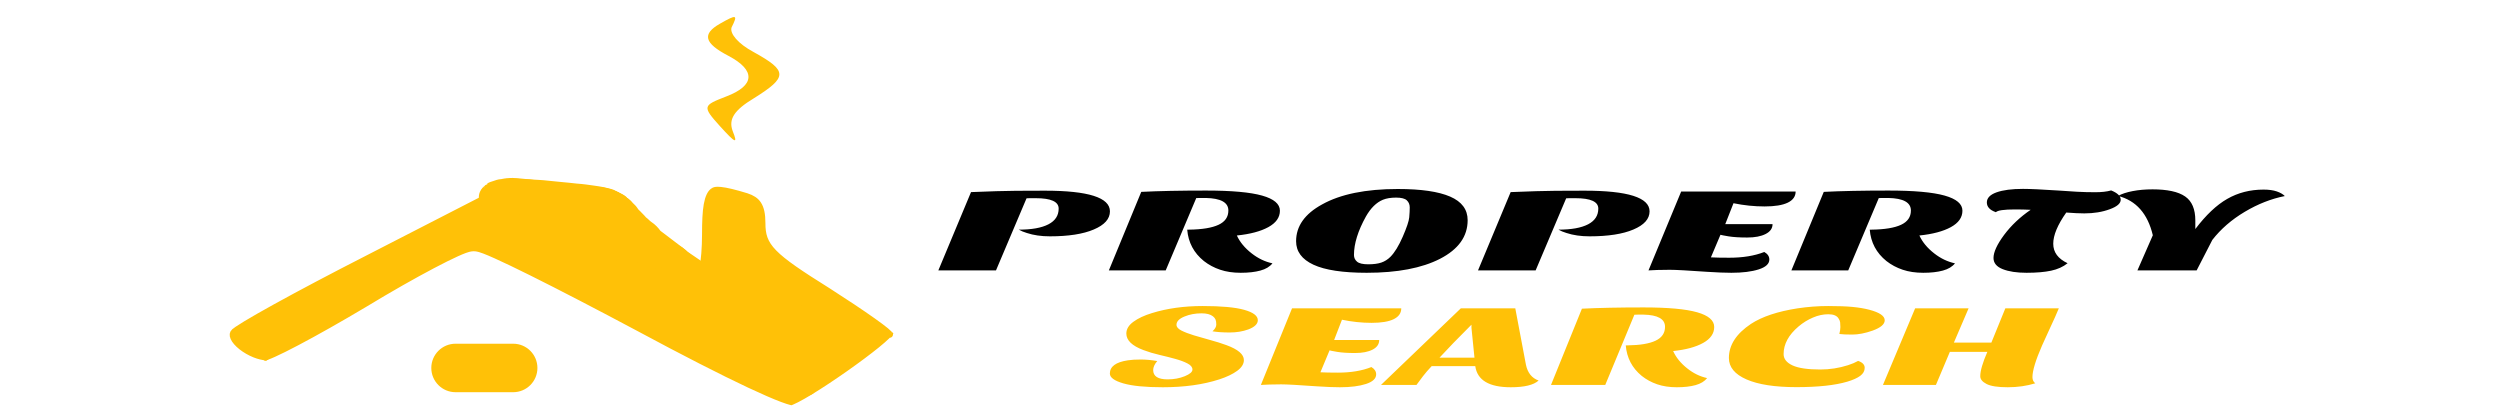 <svg width="368" height="60" viewBox="0 0 368 60" fill="none" xmlns="http://www.w3.org/2000/svg">
<g clip-path="url(#clip0_17_176)">
<rect width="368" height="60" fill="white"/>
<g clip-path="url(#clip1_17_176)" filter="url(#filter0_d_17_176)">
<mask id="mask0_17_176" style="mask-type:luminance" maskUnits="userSpaceOnUse" x="26" y="-4" width="315" height="64">
<path d="M341 -4H26V60H341V-4Z" fill="white"/>
</mask>
<g mask="url(#mask0_17_176)">
<path d="M341 -4H26V60H341V-4Z" fill="white"/>
<mask id="mask1_17_176" style="mask-type:luminance" maskUnits="userSpaceOnUse" x="26" y="-7" width="313" height="67">
<path d="M26.5 -6.432H337.897V59.477H26.5V-6.432Z" fill="white" stroke="white"/>
</mask>
<g mask="url(#mask1_17_176)">
<path d="M105.974 -0.509C103.319 1.008 103.631 2.346 107.223 4.219C111.285 6.361 111.128 8.591 106.911 10.197C103.475 11.535 103.319 11.624 105.974 14.568C108.317 17.155 108.629 17.244 107.848 15.282C107.223 13.587 108.004 12.249 110.972 10.464C115.971 7.342 115.971 6.45 110.972 3.684C108.629 2.435 107.38 0.919 107.692 0.026C108.629 -1.847 108.473 -1.936 105.974 -0.509Z" fill="#FFC107"/>
<path d="M77.827 25.707L72.117 24.832L54.06 34.106L54.057 34.107C48.912 36.734 44.122 39.27 40.544 41.247C38.754 42.236 37.276 43.08 36.211 43.724C35.678 44.046 35.258 44.312 34.959 44.517C34.667 44.717 34.56 44.812 34.539 44.83C34.536 44.833 34.535 44.834 34.535 44.833L34.499 44.88L34.452 44.923C34.318 45.045 34.227 45.293 34.412 45.709C34.591 46.111 34.991 46.576 35.557 47.023C36.12 47.468 36.806 47.864 37.502 48.142C38.13 48.392 38.682 48.513 39.109 48.539C39.147 48.527 39.194 48.512 39.252 48.491C39.498 48.404 39.841 48.264 40.281 48.066C41.156 47.672 42.319 47.093 43.695 46.367C46.442 44.92 49.974 42.925 53.631 40.748C57.318 38.508 60.892 36.489 63.669 35.026C65.056 34.295 66.259 33.696 67.185 33.276C67.645 33.067 68.059 32.892 68.406 32.766C68.579 32.703 68.76 32.643 68.938 32.596C69.076 32.56 69.376 32.486 69.736 32.486C70.15 32.486 70.506 32.587 70.644 32.627C70.849 32.686 71.072 32.764 71.299 32.849C71.756 33.022 72.334 33.267 73.004 33.568C74.35 34.172 76.151 35.037 78.275 36.094C82.527 38.209 88.123 41.115 94.065 44.285L94.068 44.287C100.698 47.851 106.258 50.693 110.307 52.596C112.336 53.549 113.958 54.255 115.132 54.695C115.725 54.918 116.159 55.056 116.449 55.128C116.454 55.129 116.459 55.13 116.464 55.131C116.492 55.12 116.523 55.108 116.558 55.093C116.743 55.016 116.975 54.907 117.253 54.764C117.809 54.479 118.492 54.089 119.263 53.62C120.803 52.683 122.637 51.464 124.402 50.224C126.166 48.984 127.845 47.732 129.078 46.73C129.696 46.227 130.188 45.798 130.521 45.47C130.672 45.32 130.779 45.202 130.849 45.114C130.753 45.018 130.605 44.887 130.4 44.719C129.949 44.349 129.282 43.851 128.44 43.254C126.761 42.063 124.435 40.513 121.868 38.869C117.752 36.296 115.303 34.651 113.911 33.227C112.459 31.742 112.17 30.514 112.17 28.842C112.17 27.526 111.973 26.672 111.586 26.082C111.227 25.536 110.696 25.199 109.863 24.925C108.109 24.392 106.906 24.098 106.065 24.014C105.667 23.974 105.44 23.992 105.314 24.016C105.209 24.036 105.089 24.076 104.948 24.188C104.605 24.459 104.286 25.031 104.089 26.133C103.898 27.202 103.839 28.642 103.839 30.537C103.839 32.518 103.682 34.328 103.442 35.651C103.323 36.309 103.18 36.866 103.017 37.271C102.937 37.468 102.839 37.664 102.708 37.827C102.645 37.905 102.543 38.017 102.379 38.12C102.224 38.217 101.86 38.401 101.288 38.401C100.023 38.401 98.82 37.987 97.844 37.511C96.823 37.012 95.831 36.337 94.965 35.596C93.261 34.135 91.864 32.255 91.864 30.715C91.864 29.953 91.763 29.445 91.496 29.054C91.25 28.694 90.827 28.382 89.977 28.062C89.089 27.727 87.766 27.395 85.761 27.013C83.767 26.633 81.186 26.221 77.827 25.707ZM130.951 45.227C130.951 45.226 130.95 45.225 130.95 45.224C130.954 45.232 130.956 45.233 130.951 45.227Z" fill="#FFC107"/>
<path d="M39.003 48.569C39.003 48.569 39.008 48.568 39.018 48.565M77.827 25.707L72.117 24.832L54.06 34.106L54.057 34.107C48.912 36.734 44.122 39.27 40.544 41.247C38.754 42.236 37.276 43.08 36.211 43.724C35.678 44.046 35.258 44.312 34.959 44.517C34.667 44.717 34.56 44.812 34.539 44.83C34.536 44.833 34.535 44.834 34.535 44.833L34.499 44.88L34.452 44.923C34.318 45.045 34.227 45.293 34.412 45.709C34.591 46.111 34.991 46.576 35.557 47.023C36.12 47.468 36.806 47.864 37.502 48.142C38.13 48.392 38.682 48.513 39.109 48.539C39.147 48.527 39.194 48.512 39.252 48.491C39.498 48.404 39.841 48.264 40.281 48.066C41.156 47.672 42.319 47.093 43.695 46.367C46.442 44.92 49.974 42.925 53.631 40.748C57.318 38.508 60.892 36.489 63.669 35.026C65.056 34.295 66.259 33.696 67.185 33.276C67.645 33.067 68.059 32.892 68.406 32.766C68.579 32.703 68.76 32.643 68.938 32.596C69.076 32.56 69.376 32.486 69.736 32.486C70.15 32.486 70.506 32.587 70.644 32.627C70.849 32.686 71.072 32.764 71.299 32.849C71.756 33.022 72.334 33.267 73.004 33.568C74.35 34.172 76.151 35.037 78.275 36.094C82.527 38.209 88.123 41.115 94.065 44.285L94.068 44.287C100.698 47.851 106.258 50.693 110.307 52.596C112.336 53.549 113.958 54.255 115.132 54.695C115.725 54.918 116.159 55.056 116.449 55.128C116.454 55.129 116.459 55.13 116.464 55.131C116.492 55.12 116.523 55.108 116.558 55.093C116.743 55.016 116.975 54.907 117.253 54.764C117.809 54.479 118.492 54.089 119.263 53.62C120.803 52.683 122.637 51.464 124.402 50.224C126.166 48.984 127.845 47.732 129.078 46.73C129.696 46.227 130.188 45.798 130.521 45.47C130.672 45.32 130.779 45.202 130.849 45.114C130.753 45.018 130.605 44.887 130.4 44.719C129.949 44.349 129.282 43.851 128.44 43.254C126.761 42.063 124.435 40.513 121.868 38.869C117.752 36.296 115.303 34.651 113.911 33.227C112.459 31.742 112.17 30.514 112.17 28.842C112.17 27.526 111.973 26.672 111.586 26.082C111.227 25.536 110.696 25.199 109.863 24.925C108.109 24.392 106.906 24.098 106.065 24.014C105.667 23.974 105.44 23.992 105.314 24.016C105.209 24.036 105.089 24.076 104.948 24.188C104.605 24.459 104.286 25.031 104.089 26.133C103.898 27.202 103.839 28.642 103.839 30.537C103.839 32.518 103.682 34.328 103.442 35.651C103.323 36.309 103.18 36.866 103.017 37.271C102.937 37.468 102.839 37.664 102.708 37.827C102.645 37.905 102.543 38.017 102.379 38.12C102.224 38.217 101.86 38.401 101.288 38.401C100.023 38.401 98.82 37.987 97.844 37.511C96.823 37.012 95.831 36.337 94.965 35.596C93.261 34.135 91.864 32.255 91.864 30.715C91.864 29.953 91.763 29.445 91.496 29.054C91.25 28.694 90.827 28.382 89.977 28.062C89.089 27.727 87.766 27.395 85.761 27.013C83.767 26.633 81.186 26.221 77.827 25.707ZM130.951 45.227C130.951 45.226 130.95 45.225 130.95 45.224C130.954 45.232 130.956 45.233 130.951 45.227Z" stroke="#FFC107"/>
<path d="M63.488 50.164V50.164C63.488 52.135 65.086 53.732 67.057 53.732H71.298H75.54C77.51 53.732 79.108 52.135 79.108 50.164V50.164V50.164C79.108 48.193 77.51 46.595 75.54 46.595H71.298H67.057C65.086 46.595 63.488 48.193 63.488 50.164V50.164Z" fill="#FFC107"/>
<path d="M104.836 25.726C104.356 25.756 104.547 26.419 104.547 26.616C104.547 26.961 104.451 27.274 104.451 27.614C104.451 27.946 104.162 28.276 104.162 28.611C104.162 28.935 104.162 29.259 104.162 29.582C104.162 29.855 104.354 30.135 104.354 30.418C104.354 30.724 104.451 31.026 104.451 31.308C104.451 31.968 104.354 32.57 104.354 33.222" stroke="#FFC107" stroke-linecap="square"/>
<path d="M115.923 54.742C115.681 54.715 115.45 54.497 115.313 54.399C115.14 54.274 114.975 54.109 114.742 54.017C114.469 53.909 114.264 53.731 114.036 53.596C113.941 53.54 113.822 53.497 113.741 53.439C113.686 53.4 113.579 53.341 113.504 53.312C113.388 53.267 113.314 53.21 113.217 53.156C113.123 53.103 112.986 53.056 112.918 52.99C112.883 52.955 112.748 52.903 112.691 52.872C112.583 52.811 112.422 52.773 112.297 52.725C112.177 52.678 112.104 52.621 111.975 52.583C111.867 52.551 111.69 52.477 111.623 52.421C111.564 52.371 111.373 52.314 111.278 52.284C111.124 52.236 111.01 52.154 110.865 52.098C110.282 51.872 109.737 51.577 109.223 51.3C109.111 51.239 108.968 51.147 108.831 51.104C108.722 51.07 108.651 50.992 108.534 50.962C108.406 50.931 108.281 50.826 108.167 50.775C108.007 50.705 107.874 50.617 107.705 50.551C107.564 50.496 107.425 50.435 107.301 50.37C107.16 50.297 106.984 50.251 106.838 50.179C106.575 50.05 106.275 49.942 105.993 49.827C105.761 49.731 105.544 49.607 105.318 49.504C105.179 49.44 105.024 49.373 104.902 49.299C104.815 49.245 104.626 49.146 104.507 49.117C104.405 49.093 104.268 48.992 104.184 48.945C104.084 48.889 103.977 48.841 103.887 48.78C103.686 48.642 103.43 48.523 103.206 48.397C102.81 48.175 102.428 47.946 102.018 47.74C101.573 47.517 101.046 47.343 100.621 47.105C100.44 47.003 100.231 46.925 100.044 46.821C99.831 46.701 99.618 46.595 99.398 46.478C99.165 46.354 98.926 46.235 98.698 46.107C98.598 46.051 98.476 45.99 98.366 45.94C98.271 45.896 98.165 45.823 98.071 45.788C97.883 45.72 97.668 45.588 97.531 45.489C97.454 45.434 97.343 45.385 97.25 45.333C97.167 45.286 96.979 45.228 96.926 45.177C96.802 45.06 96.546 44.977 96.376 44.882C96.218 44.794 96.054 44.71 95.897 44.622C95.816 44.577 95.714 44.542 95.633 44.496C95.585 44.469 95.443 44.419 95.415 44.392C95.359 44.336 95.121 44.212 95.031 44.187" stroke="#FFC107" stroke-linecap="square"/>
<path d="M116.167 54.196C117.023 54.196 117.369 53.527 118.026 53.24C118.289 53.126 118.549 52.98 118.716 52.821C118.823 52.719 119.085 52.645 119.173 52.533C119.341 52.321 119.685 51.945 120.004 51.801C120.204 51.712 120.28 51.558 120.478 51.471C120.661 51.392 120.86 51.297 120.975 51.181C121.207 50.947 121.696 50.816 121.924 50.56C122.308 50.13 122.986 49.693 123.621 49.373C124.148 49.107 124.89 48.782 125.185 48.409C125.367 48.181 125.709 47.97 125.823 47.747C125.871 47.652 126.19 47.608 126.214 47.5C126.23 47.43 126.465 47.318 126.53 47.254C126.969 46.824 127.524 46.427 128.095 46.072C128.369 45.901 128.7 45.702 128.886 45.505C129.056 45.324 129.375 45.198 129.536 45.017" stroke="#FFC107" stroke-linecap="square"/>
<path d="M117.433 54.329C117.753 54.169 118.152 54.06 118.479 53.895C118.77 53.748 119.227 53.693 119.41 53.486" stroke="#FFC107" stroke-linecap="square"/>
<path d="M118.777 53.487C118.806 53.328 119.293 52.912 119.524 52.831C119.695 52.772 119.953 52.604 120.061 52.511C120.139 52.443 120.24 52.407 120.36 52.368C120.468 52.332 120.455 52.235 120.562 52.201C120.893 52.094 121.194 51.855 121.37 51.669C121.521 51.508 121.675 51.281 121.898 51.156C122.42 50.863 122.821 50.491 123.348 50.195C123.878 49.898 124.225 49.511 124.693 49.22C124.998 49.03 125.141 48.76 125.44 48.574C125.634 48.453 125.984 48.251 126.06 48.101C126.089 48.044 126.309 47.937 126.372 47.875C126.472 47.777 126.599 47.697 126.706 47.589C126.772 47.523 126.976 47.326 127.084 47.288C127.215 47.242 127.245 47.109 127.361 47.057C127.426 47.028 127.612 46.865 127.633 46.813C127.671 46.717 127.877 46.627 127.989 46.547C128.231 46.373 128.451 46.138 128.727 45.983C128.978 45.843 129.287 45.602 129.457 45.436C129.603 45.292 129.673 45.001 129.932 44.929" stroke="#FFC107" stroke-linecap="square"/>
<path d="M129.075 44.468C129.075 44.342 129.012 44.164 128.867 44.06C128.715 43.95 128.636 43.79 128.479 43.692C128.201 43.519 128.12 43.289 127.851 43.13C127.769 43.081 127.79 43.001 127.702 42.952C127.63 42.911 127.555 42.869 127.502 42.818C127.381 42.699 127.256 42.579 127.094 42.476C126.888 42.347 126.657 42.093 126.395 42.019" stroke="#FFC107" stroke-linecap="square"/>
<path d="M126.278 42.77C126.064 42.746 126.001 42.594 125.838 42.542C125.711 42.501 125.528 42.383 125.417 42.32C125.197 42.197 124.941 42.066 124.679 41.972C124.539 41.922 124.321 41.857 124.239 41.776C124.163 41.702 124.036 41.638 123.96 41.562C123.883 41.484 123.869 41.361 123.773 41.301C123.571 41.173 123.551 40.922 123.397 40.762C123.246 40.604 123.071 40.385 122.841 40.256C122.596 40.118 122.335 39.98 122.138 39.815C121.934 39.643 121.65 39.425 121.384 39.276C121.232 39.191 121.131 39.092 121.002 38.998C120.863 38.898 120.633 38.816 120.568 38.688C120.453 38.462 120.041 38.267 119.869 38.051C119.735 37.883 119.454 37.687 119.228 37.545C119.032 37.422 118.787 37.241 118.646 37.102C118.461 36.922 118.142 36.749 117.888 36.598C117.746 36.514 117.642 36.409 117.51 36.319C117.392 36.238 117.217 36.142 117.131 36.057C116.927 35.858 116.532 35.693 116.386 35.48C116.274 35.317 115.978 35.181 115.778 35.054C115.634 34.963 115.526 34.843 115.383 34.755C115.158 34.616 114.887 34.441 114.742 34.279" stroke="#FFC107" stroke-linecap="square"/>
<path d="M105.161 33.877C104.8 33.877 104.29 34.172 104.29 34.366C104.29 34.601 104.491 34.813 104.491 35.042C104.491 35.58 103.888 36.063 103.888 36.602C103.888 36.852 103.58 37.075 103.552 37.335C103.542 37.433 103.379 37.578 103.347 37.692C103.311 37.822 103.15 37.98 103.15 38.105C103.15 38.334 102.84 38.669 102.666 38.876C102.542 39.022 102.385 39.153 102.264 39.289C102.178 39.385 101.943 39.393 101.943 39.514" stroke="#FFC107" stroke-linecap="square"/>
<path d="M113.274 34.366C113.274 33.782 112.805 33.264 112.805 32.675C112.805 32.544 112.671 32.446 112.671 32.318C112.671 32.245 112.599 31.966 112.503 31.924C112.336 31.849 112.366 31.671 112.235 31.583C112.125 31.509 112 31.285 112 31.191C112 31.06 111.808 30.926 111.799 30.788C111.79 30.657 111.677 30.502 111.665 30.383C111.636 30.106 111.531 29.88 111.531 29.585C111.531 29.284 111.464 28.983 111.464 28.673C111.464 28.387 111.665 28.132 111.665 27.846C111.665 27.711 111.732 27.591 111.732 27.452C111.732 27.359 111.751 27.155 111.65 27.084C111.523 26.996 111.525 26.89 111.43 26.794C111.361 26.724 111.196 26.533 111.196 26.456C111.196 26.015 110.148 25.686 109.587 25.489C109.22 25.361 108.987 25.114 108.551 25.045C108.381 25.017 108.212 24.896 108.011 24.896C107.828 24.896 107.639 24.784 107.408 24.784C106.977 24.784 106.499 24.709 106.033 24.709C105.623 24.709 105.095 24.918 105.095 25.16" stroke="#FFC107" stroke-linecap="square"/>
<path d="M95.034 43.833C94.322 43.645 93.55 43.473 92.929 43.203C92.787 43.141 92.58 43.062 92.426 43.006C92.275 42.951 92.132 42.891 91.986 42.83C91.817 42.758 91.677 42.648 91.497 42.589C91.268 42.513 91.108 42.378 90.878 42.302C90.697 42.242 90.482 42.121 90.328 42.035C90.193 41.959 89.995 41.85 89.906 41.763C89.84 41.698 89.511 41.454 89.375 41.454" stroke="#FFC107" stroke-linecap="square"/>
<path d="M90.568 41.776C90.335 41.645 90.097 41.515 89.881 41.394C89.645 41.262 89.189 41.184 89.021 41.019C88.95 40.95 88.751 40.86 88.633 40.81C88.505 40.756 88.418 40.657 88.311 40.587C88.105 40.452 87.857 40.238 87.584 40.153C87.3 40.065 87.1 39.894 86.81 39.813C86.469 39.718 86.216 39.497 85.882 39.403C85.736 39.362 85.561 39.257 85.457 39.185C85.286 39.068 85.027 38.995 84.831 38.896C84.552 38.756 84.246 38.625 83.971 38.486C83.329 38.162 82.585 37.929 81.922 37.626C81.744 37.544 81.56 37.477 81.397 37.39C81.323 37.351 81.154 37.301 81.063 37.272C80.982 37.245 80.943 37.204 80.864 37.179C80.692 37.126 80.57 37.027 80.4 36.974C80.2 36.912 79.965 36.825 79.803 36.733C79.651 36.648 79.45 36.58 79.319 36.486C79.228 36.42 79.05 36.371 78.975 36.3C78.792 36.125 78.367 36.048 78.199 35.879C78.125 35.804 77.938 35.766 77.88 35.693C77.833 35.634 77.655 35.555 77.56 35.512C77.27 35.382 76.936 35.199 76.598 35.086" stroke="#FFC107" stroke-linecap="square"/>
<g filter="url(#filter1_d_17_176)">
<g filter="url(#filter2_d_17_176)">
<path d="M176.478 43.77C176.851 43.428 177.038 43.098 177.038 42.78C177.038 42.461 177.001 42.214 176.927 42.038C176.849 41.86 176.725 41.703 176.554 41.568C176.181 41.271 175.622 41.122 174.876 41.122C173.955 41.122 173.121 41.276 172.375 41.584C171.579 41.902 171.181 42.313 171.181 42.814C171.181 43.133 171.423 43.415 171.909 43.66C172.395 43.904 173.011 44.14 173.757 44.368C174.503 44.595 175.297 44.823 176.14 45.051C176.987 45.279 177.784 45.53 178.53 45.803C180.243 46.43 181.1 47.164 181.1 48.005C181.1 48.575 180.772 49.102 180.115 49.586C179.454 50.069 178.578 50.488 177.487 50.843C175.097 51.616 172.323 52.004 169.164 52.004C166.604 52.004 164.665 51.813 163.348 51.432C162.031 51.05 161.372 50.568 161.372 49.988C161.372 48.951 162.254 48.302 164.018 48.04C164.515 47.96 165.143 47.92 165.901 47.92C166.662 47.92 167.478 47.995 168.348 48.144C167.948 48.61 167.748 49.054 167.748 49.476C167.748 50.387 168.457 50.843 169.875 50.843C170.796 50.843 171.635 50.689 172.393 50.381C173.15 50.073 173.529 49.746 173.529 49.398C173.529 49.052 173.286 48.753 172.801 48.502C172.319 48.251 171.717 48.026 170.994 47.827C170.271 47.627 169.494 47.431 168.663 47.237C167.831 47.045 167.054 46.812 166.332 46.538C164.642 45.911 163.797 45.097 163.797 44.095C163.797 43.446 164.144 42.868 164.84 42.361C165.535 41.853 166.443 41.429 167.561 41.088C169.799 40.394 172.292 40.047 175.039 40.047C177.79 40.047 179.829 40.234 181.158 40.61C182.487 40.985 183.151 41.492 183.151 42.131C183.151 42.688 182.679 43.144 181.735 43.498C180.915 43.793 180.008 43.941 179.013 43.941C178.019 43.941 177.174 43.884 176.478 43.77ZM199.866 49.03C200.336 49.304 200.571 49.664 200.571 50.108C200.571 50.722 200.074 51.192 199.079 51.518C198.085 51.842 196.804 52.004 195.238 52.004C194.345 52.004 193.214 51.958 191.847 51.867C189.158 51.673 187.404 51.576 186.584 51.576C185.764 51.576 185.193 51.585 184.871 51.603C184.548 51.619 184.125 51.639 183.6 51.662L188.187 40.388H204.266C204.266 41.082 203.899 41.611 203.165 41.976C202.43 42.341 201.342 42.523 199.901 42.523C198.46 42.523 197.005 42.37 195.536 42.062L194.382 45.051H201.02C201.02 45.654 200.698 46.124 200.053 46.46C199.404 46.796 198.539 46.965 197.459 46.965C196.375 46.965 195.499 46.908 194.831 46.794C194.158 46.68 193.786 46.606 193.712 46.572L192.365 49.799C192.964 49.834 193.822 49.852 194.941 49.852C196.857 49.852 198.498 49.578 199.866 49.03ZM220.381 52.004C217.195 52.004 215.454 50.967 215.159 48.894H208.742C208.245 49.419 207.821 49.909 207.472 50.365L206.504 51.662H201.282L213.032 40.388H221.051L222.618 48.689C222.867 49.884 223.489 50.659 224.483 51.013C223.761 51.673 222.393 52.004 220.381 52.004ZM211.948 45.478L209.896 47.648H215.042L214.599 43.258V42.796L211.948 45.478ZM234.292 51.662H226.308L230.859 40.439C233.323 40.315 236.349 40.252 239.939 40.252C243.533 40.252 246.164 40.492 247.83 40.97C249.497 41.447 250.331 42.167 250.331 43.129C250.331 44.092 249.789 44.875 248.705 45.478C247.625 46.081 246.152 46.48 244.287 46.674C244.711 47.618 245.406 48.472 246.373 49.236C247.271 49.953 248.242 50.425 249.288 50.653C248.914 51.132 248.347 51.477 247.586 51.689C246.828 51.898 245.909 52.004 244.829 52.004C243.745 52.004 242.781 51.858 241.938 51.568C241.091 51.278 240.332 50.866 239.66 50.33C238.245 49.168 237.463 47.671 237.311 45.838H237.573C239.415 45.815 240.794 45.584 241.711 45.144C242.632 44.707 243.092 44.027 243.092 43.105C243.092 41.954 242.036 41.356 239.922 41.312H239.1C238.879 41.312 238.706 41.317 238.581 41.328L234.292 51.662ZM271.516 48.126C272.16 48.343 272.483 48.682 272.483 49.142C272.483 49.603 272.265 49.996 271.83 50.322C271.395 50.646 270.756 50.933 269.913 51.184C268.098 51.72 265.606 51.987 262.436 51.987C259.265 51.987 256.815 51.608 255.086 50.85C253.357 50.093 252.493 49.042 252.493 47.699C252.493 45.796 253.575 44.123 255.739 42.678C257.379 41.607 259.665 40.844 262.599 40.388C264.118 40.161 265.623 40.047 267.115 40.047C268.607 40.047 269.814 40.092 270.735 40.183C271.651 40.273 272.46 40.41 273.159 40.594C274.674 40.992 275.432 41.51 275.432 42.147C275.432 42.729 274.836 43.236 273.643 43.668C272.547 44.054 271.552 44.248 270.659 44.248C269.761 44.248 269.126 44.219 268.753 44.162C268.854 43.753 268.904 43.415 268.904 43.148C268.904 42.879 268.893 42.648 268.87 42.454C268.842 42.262 268.767 42.074 268.642 41.891C268.394 41.469 267.89 41.258 267.133 41.258C266.375 41.258 265.618 41.421 264.86 41.747C264.098 42.071 263.395 42.506 262.75 43.052C261.281 44.294 260.547 45.65 260.547 47.119C260.547 47.824 260.982 48.379 261.853 48.785C262.723 49.189 264.091 49.391 265.955 49.391C267.35 49.391 268.706 49.18 270.023 48.758C270.595 48.577 271.092 48.366 271.516 48.126ZM289.494 50.381C289.494 49.584 289.843 48.388 290.538 46.794H285.019L282.968 51.662H275.17L279.908 40.388H287.776L285.613 45.427H291.131L293.185 40.388H301.058C300.709 41.232 300.311 42.126 299.863 43.071L298.592 45.854C297.647 48.018 297.176 49.572 297.176 50.517C297.176 50.905 297.314 51.206 297.59 51.422C296.346 51.81 294.997 52.004 293.539 52.004C292.087 52.004 291.048 51.844 290.428 51.526C289.806 51.207 289.494 50.826 289.494 50.381Z" fill="#FFC107"/>
</g>
</g>
</g>
<path d="M112.387 37.483C112.308 37.443 112.195 37.395 112.082 37.392C112.058 37.391 112.024 37.382 112.001 37.376C111.976 37.37 111.939 37.368 111.914 37.364C111.889 37.36 111.845 37.356 111.826 37.348C111.804 37.338 111.741 37.337 111.726 37.327C111.703 37.31 111.636 37.309 111.604 37.298C111.553 37.282 111.494 37.28 111.441 37.266C111.363 37.245 111.274 37.233 111.192 37.216C111.135 37.204 111.078 37.189 111.019 37.182C110.983 37.178 110.924 37.164 110.89 37.154C110.792 37.121 110.664 37.117 110.565 37.085C110.519 37.071 110.437 37.054 110.384 37.051C110.33 37.048 110.28 37.028 110.226 37.023C110.174 37.019 110.12 37.005 110.069 36.997C109.986 36.984 109.892 36.971 109.814 36.95C109.775 36.94 109.716 36.936 109.682 36.92C109.651 36.906 109.585 36.907 109.56 36.889C109.552 36.883 109.527 36.882 109.515 36.88C109.498 36.879 109.476 36.866 109.456 36.862C109.422 36.856 109.383 36.844 109.347 36.841C109.27 36.835 109.197 36.809 109.123 36.807C109.059 36.805 108.99 36.773 108.924 36.773C108.9 36.773 108.845 36.765 108.823 36.759C108.793 36.749 108.757 36.751 108.726 36.743C108.672 36.73 108.62 36.715 108.563 36.705" stroke="white" stroke-width="0.1"/>
<path d="M103.438 36.591C103.449 36.59 103.485 36.552 103.489 36.542C103.494 36.531 103.522 36.519 103.531 36.503C103.538 36.489 103.566 36.478 103.581 36.463C103.593 36.452 103.627 36.435 103.647 36.426C103.666 36.418 103.677 36.396 103.698 36.386C103.719 36.377 103.735 36.368 103.754 36.355C103.794 36.327 103.852 36.308 103.901 36.293C103.959 36.275 104.031 36.268 104.081 36.245C104.117 36.23 104.204 36.199 104.252 36.199C104.284 36.199 104.312 36.182 104.344 36.182C104.369 36.182 104.421 36.178 104.445 36.172C104.475 36.164 104.525 36.172 104.557 36.17C104.587 36.169 104.624 36.165 104.659 36.165" stroke="white" stroke-width="0.1"/>
<path d="M103.489 36.523C103.533 36.523 103.578 36.486 103.609 36.47C103.656 36.447 103.715 36.422 103.754 36.395C103.822 36.347 103.904 36.31 104.002 36.278C104.056 36.261 104.102 36.241 104.155 36.224C104.176 36.218 104.229 36.216 104.242 36.207C104.247 36.203 104.331 36.193 104.344 36.193C104.4 36.193 104.479 36.185 104.532 36.176C104.56 36.172 104.594 36.17 104.623 36.17C104.652 36.17 104.679 36.159 104.71 36.159" stroke="white" stroke-width="0.1"/>
<path d="M103.55 36.528C103.577 36.526 103.599 36.499 103.613 36.49C103.637 36.473 103.666 36.462 103.69 36.448C103.714 36.433 103.74 36.419 103.766 36.405C103.776 36.399 103.784 36.39 103.794 36.384C103.797 36.381 103.823 36.365 103.83 36.364C103.864 36.358 103.893 36.333 103.921 36.321C103.95 36.309 104.006 36.302 104.028 36.287C104.051 36.27 104.091 36.267 104.115 36.253C104.142 36.238 104.204 36.223 104.241 36.216" stroke="white" stroke-width="0.1"/>
<path d="M104.882 36.215C104.882 36.184 104.552 36.193 104.496 36.193C104.426 36.193 104.359 36.199 104.288 36.199C104.253 36.199 104.227 36.201 104.196 36.205C104.174 36.207 104.085 36.22 104.079 36.227" stroke="white" stroke-width="0.1"/>
<path d="M105.085 36.249C105.051 36.248 105.012 36.231 104.979 36.226C104.953 36.222 104.919 36.21 104.892 36.21C104.816 36.21 104.744 36.193 104.663 36.193C104.499 36.193 104.334 36.193 104.17 36.193" stroke="white" stroke-width="0.1"/>
<path d="M111.442 37.681H111.889" stroke="#FFC107" stroke-width="0.1"/>
<path d="M110.238 37.623H111.717" stroke="#FFC107" stroke-width="0.1"/>
<path d="M108.035 36.893H108.606" stroke="#FFC107" stroke-width="0.1"/>
<path d="M108.36 36.824C108.317 36.824 108.267 36.812 108.228 36.802C108.206 36.797 108.18 36.8 108.157 36.794C108.135 36.789 108.097 36.785 108.073 36.784C108.011 36.781 107.913 36.768 107.86 36.75C107.825 36.739 107.78 36.739 107.742 36.732C107.712 36.725 107.681 36.716 107.648 36.716" stroke="#FFC107" stroke-width="0.1"/>
<path d="M108.685 36.926C108.602 36.909 108.521 36.884 108.441 36.864C108.386 36.85 108.328 36.838 108.274 36.824C108.248 36.817 108.204 36.802 108.177 36.801C108.13 36.8 108.08 36.776 108.034 36.767C107.963 36.754 107.889 36.75 107.819 36.737C107.711 36.719 107.598 36.71 107.485 36.71" stroke="#FFC107" stroke-width="0.1"/>
<path d="M109.367 37.051C109.306 37.028 109.249 37.011 109.179 36.997C109.107 36.983 109.016 36.969 108.95 36.949C108.877 36.926 108.781 36.909 108.701 36.895C108.623 36.882 108.552 36.862 108.478 36.843C108.393 36.823 108.306 36.811 108.22 36.793C108.158 36.78 108.087 36.765 108.022 36.757C107.849 36.736 107.686 36.71 107.506 36.71" stroke="#FFC107" stroke-width="0.1"/>
<path d="M112.092 37.614C112.08 37.583 111.944 37.568 111.903 37.554C111.83 37.527 111.744 37.523 111.665 37.506" stroke="#FFC107" stroke-width="0.1"/>
<path d="M112.459 37.716C112.41 37.713 112.337 37.688 112.294 37.675C112.244 37.66 112.188 37.655 112.138 37.639C112.061 37.615 111.979 37.59 111.895 37.575C111.831 37.563 111.742 37.545 111.676 37.545" stroke="#FFC107" stroke-width="0.1"/>
<path d="M112.448 37.693C112.378 37.663 112.302 37.64 112.219 37.622C112.144 37.606 112.079 37.58 112.001 37.568C111.952 37.561 111.909 37.545 111.858 37.545" stroke="#FFC107" stroke-width="0.1"/>
<path d="M107.303 36.642C107.269 36.642 107.229 36.63 107.197 36.625C107.162 36.619 107.121 36.613 107.085 36.608C107.014 36.596 106.93 36.58 106.851 36.58C106.768 36.58 106.687 36.557 106.601 36.557C106.517 36.557 106.429 36.534 106.347 36.534C106.3 36.534 106.257 36.517 106.209 36.517C106.155 36.517 106.106 36.498 106.053 36.494C105.988 36.489 105.917 36.472 105.854 36.463C105.792 36.454 105.731 36.45 105.671 36.443C105.554 36.428 105.435 36.425 105.318 36.413C105.213 36.403 105.1 36.392 104.995 36.392C104.95 36.392 104.904 36.398 104.862 36.398" stroke="#FFC107" stroke-width="0.1"/>
<path d="M107.394 36.665C107.385 36.648 107.326 36.642 107.302 36.631C107.278 36.619 107.242 36.619 107.216 36.611C107.194 36.604 107.155 36.597 107.129 36.597C107.097 36.597 107.074 36.583 107.043 36.58C106.949 36.572 106.857 36.557 106.763 36.548C106.631 36.536 106.497 36.527 106.367 36.508C106.311 36.501 106.247 36.497 106.189 36.494C106.132 36.492 106.075 36.478 106.016 36.477C105.884 36.475 105.745 36.448 105.614 36.436C105.478 36.424 105.335 36.395 105.197 36.392C105.105 36.39 105.017 36.381 104.924 36.381C104.876 36.381 104.828 36.381 104.78 36.381" stroke="#FFC107" stroke-width="0.1"/>
<path d="M105.086 36.392C105.081 36.37 104.953 36.375 104.923 36.375" stroke="#FFC107" stroke-width="0.1"/>
<path d="M105.147 36.391C105.102 36.369 104.992 36.358 104.934 36.358C104.852 36.358 104.772 36.352 104.689 36.352" stroke="#FFC107" stroke-width="0.1"/>
<path d="M116.511 40.745C116.511 40.297 114.708 39.738 114.162 39.432C113.707 39.178 112.282 38.685 112.205 38.339C112.097 37.859 110.393 37.488 109.66 37.464C108.698 37.432 107.587 37.354 106.527 37.354" stroke="#FFC107" stroke-width="3" stroke-linecap="round"/>
</g>
<path d="M112.569 37.5C112.286 37.465 111.974 37.412 111.756 37.341C111.657 37.309 111.548 37.28 111.432 37.253C111.31 37.226 111.224 37.186 111.105 37.158C110.905 37.11 110.726 37.06 110.51 37.02C110.381 36.997 110.237 36.983 110.117 36.956C109.944 36.916 109.733 36.898 109.553 36.864C109.443 36.842 109.341 36.818 109.229 36.797C109.12 36.777 109.001 36.765 108.893 36.745C108.801 36.727 108.704 36.712 108.605 36.7C108.536 36.691 108.472 36.68 108.399 36.675C108.374 36.673 108.356 36.672 108.346 36.666" stroke="#FFC107" stroke-width="3" stroke-linecap="round"/>
<path d="M105.407 36.209C105.333 36.203 105.246 36.177 105.178 36.164C105.101 36.15 105.008 36.139 104.92 36.136C104.778 36.13 104.669 36.12 104.532 36.137C104.436 36.149 104.262 36.145 104.204 36.177C104.162 36.2 104.091 36.215 104.062 36.24C104.034 36.265 103.952 36.283 103.938 36.308C103.924 36.332 103.877 36.363 103.833 36.382C103.749 36.417 103.67 36.478 103.67 36.523" stroke="#FFC107" stroke-width="3" stroke-linecap="round"/>
<path d="M39.101 48.501C39.101 48.502 39.093 48.506 39.089 48.508C39.084 48.509 39.08 48.511 39.078 48.513C39.075 48.514 39.073 48.516 39.071 48.518C39.069 48.519 39.066 48.521 39.066 48.522C39.065 48.523 39.061 48.525 39.059 48.526C39.059 48.526 39.056 48.527 39.056 48.527C39.055 48.528 39.055 48.529 39.054 48.529C39.05 48.532 39.047 48.535 39.045 48.537C39.043 48.54 39.038 48.543 39.044 48.545C39.047 48.546 39.052 48.546 39.055 48.547C39.057 48.548 39.064 48.547 39.067 48.548C39.07 48.549 39.077 48.55 39.079 48.55C39.08 48.551 39.085 48.553 39.087 48.553C39.095 48.553 39.098 48.557 39.103 48.558" stroke="#FFC107" stroke-linecap="round"/>
<path d="M39.031 48.553C39.03 48.555 39.03 48.556 39.033 48.558C39.036 48.56 39.039 48.561 39.042 48.562C39.048 48.563 39.055 48.565 39.063 48.565C39.074 48.565 39.066 48.57 39.072 48.571C39.075 48.572 39.077 48.574 39.077 48.575C39.077 48.577 39.077 48.577 39.069 48.577" stroke="#FFC107" stroke-linecap="round"/>
<path d="M153.805 24.068C160.19 24.068 163.382 25.082 163.382 27.11C163.382 28.224 162.586 29.116 160.993 29.786C159.429 30.454 157.279 30.788 154.543 30.788C153.269 30.788 152.136 30.623 151.144 30.294C150.674 30.154 150.283 29.99 149.971 29.803C151.875 29.803 153.328 29.541 154.331 29.018C155.334 28.497 155.835 27.727 155.835 26.707C155.835 25.686 154.715 25.175 152.474 25.175H151.535C151.379 25.175 151.236 25.18 151.106 25.192L146.61 35.802H138.124L142.934 24.278C145.722 24.161 147.924 24.096 149.542 24.085C151.157 24.074 152.577 24.068 153.805 24.068ZM171.592 35.802H163.225L167.992 24.244C170.573 24.114 173.745 24.049 177.51 24.049C181.278 24.049 184.034 24.295 185.779 24.789C187.527 25.281 188.402 26.023 188.402 27.015C188.402 28.005 187.833 28.812 186.697 29.434C185.564 30.055 184.02 30.465 182.065 30.665C182.511 31.638 183.24 32.518 184.253 33.304C185.195 34.042 186.212 34.529 187.305 34.763C186.914 35.257 186.32 35.612 185.524 35.828C184.731 36.045 183.768 36.154 182.635 36.154C181.499 36.154 180.489 36.004 179.606 35.704C178.719 35.406 177.923 34.98 177.217 34.428C175.733 33.233 174.913 31.691 174.757 29.803H175.028C176.958 29.778 178.404 29.541 179.367 29.089C180.333 28.638 180.816 27.938 180.816 26.988C180.816 25.804 179.709 25.188 177.494 25.141H176.63C176.399 25.141 176.218 25.146 176.087 25.158L171.592 35.802ZM190.785 31.508C190.785 29.291 192.061 27.486 194.613 26.091C197.324 24.578 201.038 23.821 205.755 23.821C209.171 23.821 211.74 24.193 213.459 24.938C215.178 25.682 216.038 26.84 216.038 28.413C216.038 30.806 214.683 32.7 211.971 34.096C209.289 35.468 205.693 36.154 201.183 36.154C197.664 36.154 195.051 35.758 193.342 34.966C191.638 34.174 190.785 33.022 190.785 31.508ZM201.063 27.868C199.891 29.979 199.304 31.867 199.304 33.532C199.304 33.931 199.454 34.259 199.755 34.516C200.055 34.775 200.604 34.905 201.4 34.905C202.193 34.905 202.837 34.819 203.333 34.648C203.829 34.479 204.272 34.2 204.663 33.812C205.289 33.181 205.896 32.193 206.482 30.849C207.068 29.506 207.387 28.557 207.438 28C207.488 27.442 207.514 26.953 207.514 26.531C207.514 26.108 207.371 25.761 207.085 25.492C206.799 25.222 206.272 25.087 205.505 25.087C204.734 25.087 204.088 25.193 203.566 25.404C202.603 25.804 201.769 26.625 201.063 27.868ZM233.239 24.068C239.624 24.068 242.816 25.082 242.816 27.11C242.816 28.224 242.022 29.116 240.433 29.786C238.869 30.454 236.719 30.788 233.983 30.788C232.705 30.788 231.57 30.623 230.578 30.294C230.111 30.154 229.721 29.99 229.406 29.803C231.31 29.803 232.763 29.541 233.766 29.018C234.768 28.497 235.27 27.727 235.27 26.707C235.27 25.686 234.149 25.175 231.909 25.175H230.969C230.814 25.175 230.671 25.18 230.54 25.192L226.045 35.802H217.564L222.369 24.278C225.16 24.161 227.362 24.096 228.977 24.085C230.595 24.074 232.015 24.068 233.239 24.068ZM259.703 33.092C260.198 33.374 260.446 33.743 260.446 34.201C260.446 34.835 259.925 35.319 258.883 35.653C257.84 35.986 256.499 36.154 254.859 36.154C253.918 36.154 252.731 36.106 251.298 36.012C248.485 35.813 246.648 35.714 245.787 35.714C244.929 35.714 244.33 35.723 243.989 35.74C243.649 35.758 243.206 35.779 242.659 35.802L247.47 24.19H264.318C264.318 24.905 263.934 25.451 263.167 25.827C262.395 26.202 261.255 26.389 259.746 26.389C258.233 26.389 256.707 26.231 255.169 25.915L253.958 28.994H260.919C260.919 29.615 260.579 30.099 259.898 30.445C259.221 30.791 258.316 30.963 257.183 30.963C256.05 30.963 255.131 30.905 254.425 30.788C253.723 30.67 253.332 30.594 253.252 30.558L251.846 33.883C252.472 33.919 253.372 33.937 254.544 33.937C256.55 33.937 258.269 33.656 259.703 33.092ZM272.06 35.802H263.693L268.46 24.244C271.041 24.114 274.214 24.049 277.978 24.049C281.747 24.049 284.503 24.295 286.247 24.789C287.997 25.281 288.869 26.023 288.869 27.015C288.869 28.005 288.301 28.812 287.166 29.434C286.031 30.055 284.488 30.465 282.534 30.665C282.979 31.638 283.708 32.518 284.722 33.304C285.664 34.042 286.68 34.529 287.773 34.763C287.382 35.257 286.789 35.612 285.992 35.828C285.201 36.045 284.237 36.154 283.104 36.154C281.967 36.154 280.957 36.004 280.074 35.704C279.187 35.406 278.391 34.98 277.685 34.428C276.201 33.233 275.381 31.691 275.226 29.803H275.497C277.426 29.778 278.873 29.541 279.835 29.089C280.802 28.638 281.285 27.938 281.285 26.988C281.285 25.804 280.177 25.188 277.962 25.141H277.099C276.867 25.141 276.686 25.146 276.556 25.158L272.06 35.802ZM293.794 27.235C292.907 26.928 292.464 26.45 292.464 25.8C292.464 25.149 292.941 24.653 293.893 24.312C294.844 23.974 296.14 23.804 297.78 23.804C298.821 23.804 300.581 23.886 303.057 24.049L305.718 24.224C306.605 24.272 307.509 24.295 308.433 24.295C309.36 24.295 310.135 24.207 310.763 24.031C311.7 24.408 312.169 24.865 312.169 25.404C312.169 25.944 311.635 26.407 310.568 26.795C309.469 27.205 308.217 27.411 306.808 27.411C306.131 27.411 305.246 27.369 304.153 27.286C302.877 29.093 302.237 30.623 302.237 31.877C302.237 33.133 302.942 34.09 304.351 34.746C303.697 35.274 302.89 35.64 301.922 35.846C300.959 36.051 299.753 36.154 298.306 36.154C296.861 36.154 295.69 35.974 294.789 35.616C293.891 35.259 293.443 34.711 293.443 33.971C293.443 33.116 293.964 31.985 295.005 30.578C296.049 29.181 297.351 27.95 298.915 26.883C298.158 26.847 297.39 26.829 296.606 26.829C294.992 26.829 294.055 26.964 293.794 27.235ZM314.629 35.802L316.896 30.629C316.141 27.451 314.433 25.521 311.778 24.84C312.325 24.535 313.041 24.299 313.928 24.129C314.814 23.958 315.792 23.872 316.86 23.872C317.927 23.872 318.864 23.958 319.671 24.129C320.478 24.299 321.142 24.565 321.665 24.928C322.657 25.62 323.152 26.793 323.152 28.447V29.715C324.716 27.651 326.278 26.173 327.843 25.28C329.434 24.366 331.217 23.909 333.198 23.909C333.979 23.909 334.63 24 335.151 24.18C335.674 24.363 336.064 24.589 336.325 24.86C334.32 25.257 332.352 26.031 330.423 27.181C328.494 28.331 326.903 29.709 325.656 31.315L323.347 35.802H314.629Z" fill="black"/>
<path d="M92.145 32.137C92.145 32.313 92.448 32.468 92.448 32.642C92.448 32.685 92.482 32.726 92.482 32.771C92.482 32.811 92.543 32.845 92.549 32.883C92.559 32.947 92.58 33.063 92.71 33.116C92.767 33.14 92.761 33.197 92.792 33.226C92.818 33.25 92.846 33.277 92.878 33.3C92.901 33.317 92.87 33.338 92.893 33.355C92.96 33.404 92.957 33.462 92.994 33.515C93.046 33.59 93.104 33.664 93.162 33.739C93.38 34.024 93.727 34.293 94.036 34.565C94.168 34.681 94.302 34.801 94.447 34.916C94.536 34.987 94.609 35.064 94.701 35.133C94.769 35.184 94.784 35.282 94.895 35.322C94.994 35.358 94.972 35.439 95.037 35.484C95.104 35.531 95.143 35.588 95.198 35.636C95.324 35.747 95.43 35.86 95.575 35.97C95.669 36.041 95.791 36.101 95.878 36.174C95.962 36.243 96.01 36.316 96.087 36.387C96.156 36.449 96.254 36.508 96.323 36.569C96.389 36.628 96.484 36.695 96.577 36.749C96.789 36.873 96.923 37.011 97.156 37.133C97.291 37.205 97.522 37.405 97.862 37.405" stroke="#FFC107" stroke-linecap="round"/>
<path d="M90.767 32.663C90.843 32.663 90.948 32.764 90.985 32.79C91.096 32.865 91.264 32.931 91.387 33.004C91.57 33.113 91.722 33.24 91.85 33.358C91.976 33.472 92.155 33.588 92.246 33.707C92.328 33.814 92.57 33.909 92.65 34.013C92.716 34.099 92.873 34.179 92.945 34.266C92.989 34.319 93.044 34.38 93.107 34.431C93.161 34.474 93.217 34.543 93.303 34.579C93.379 34.611 93.435 34.67 93.464 34.708C93.511 34.768 93.624 34.824 93.685 34.883C93.78 34.977 93.921 35.061 94.021 35.153C94.156 35.276 94.416 35.38 94.564 35.5C94.721 35.628 94.944 35.764 95.172 35.88C95.353 35.972 95.494 36.063 95.611 36.164C95.718 36.258 95.855 36.355 95.943 36.451C96.037 36.553 96.208 36.65 96.349 36.747C96.487 36.842 96.624 36.937 96.769 37.032C96.915 37.128 97.106 37.214 97.256 37.307C97.33 37.352 97.52 37.459 97.66 37.482" stroke="#FFC107" stroke-width="4" stroke-linecap="round"/>
<path d="M91.409 30.293C91.573 30.517 91.531 30.737 91.654 30.959C91.719 31.075 91.79 31.183 91.79 31.301C91.79 31.587 91.99 31.896 92.099 32.181C92.157 32.334 92.247 32.492 92.247 32.649C92.247 32.774 92.167 32.95 92.361 33.064C92.516 33.156 92.399 33.301 92.534 33.4C92.617 33.461 92.704 33.594 92.704 33.661C92.704 33.753 92.856 33.841 92.856 33.934C92.856 33.996 93.022 34.159 93.101 34.22C93.441 34.484 93.656 34.754 94.057 35.016C94.846 35.531 95.727 36.027 96.663 36.513C97.172 36.776 97.569 37.058 98.067 37.324C98.212 37.402 98.404 37.473 98.507 37.556C98.609 37.638 99.05 37.83 99.286 37.874C99.595 37.932 99.679 38.102 100.013 38.167C100.284 38.219 100.459 38.326 100.703 38.396C101.004 38.482 101.344 38.571 101.672 38.645C101.975 38.713 102.079 38.667 101.803 38.595C101.51 38.518 101.461 38.328 101.194 38.27C100.941 38.215 100.762 38.052 100.546 37.974C100.426 37.93 100.301 37.874 100.204 37.824C100.139 37.791 99.892 37.766 99.865 37.736C99.684 37.529 98.707 37.36 98.304 37.191C97.885 37.014 97.522 36.818 97.082 36.642C96.643 36.467 96.577 36.203 96.164 36.035C96.018 35.975 95.89 35.824 95.787 35.75C95.649 35.651 95.445 35.563 95.309 35.463C94.986 35.226 94.736 34.974 94.362 34.742C94.156 34.614 93.852 34.422 93.774 34.281C93.705 34.157 93.512 33.978 93.313 33.867C93.11 33.754 92.961 33.513 92.932 33.381C92.892 33.2 92.718 32.994 92.589 32.817C92.272 32.382 91.911 31.971 91.451 31.548C91.308 31.416 91.126 31.279 91.028 31.144C90.99 31.091 90.952 31.037 90.952 30.982C90.952 30.91 91.089 31.12 91.164 31.188C91.619 31.602 92.133 32.008 92.509 32.432C92.86 32.828 93.111 33.228 93.541 33.618C93.855 33.903 94.202 34.197 94.412 34.492C94.87 35.133 95.755 35.813 97.196 36.283C98.703 36.775 100.218 37.269 101.536 37.819C101.724 37.897 101.879 37.981 102.069 38.06C102.191 38.111 102.312 38.165 102.45 38.211C102.541 38.242 102.738 38.341 102.738 38.298C102.738 38.111 101.879 37.865 101.536 37.744C100.905 37.521 100.183 37.328 99.726 37.059C99.045 36.659 98.447 36.247 97.691 35.861C97.093 35.555 96.54 35.238 95.995 34.922C95.447 34.604 94.873 34.303 94.522 33.954C94.323 33.755 93.984 33.568 93.846 33.364C93.68 33.12 93.445 32.882 93.22 32.643C92.822 32.222 92.421 31.819 92.2 31.387C92.102 31.195 92 31.008 91.925 30.815C91.911 30.778 91.731 30.636 91.735 30.652C91.8 30.938 92.117 31.235 92.306 31.514C92.692 32.085 92.858 32.661 93.122 33.238C93.312 33.652 93.409 34.075 93.998 34.454C94.791 34.963 95.972 35.38 96.984 35.841C97.361 36.013 97.633 36.208 98.025 36.376C98.507 36.582 99.004 36.784 99.527 36.981C100.171 37.222 100.945 37.415 101.646 37.636C102.121 37.786 102.801 38.073 103.516 38.073" stroke="#FFC107" stroke-width="4" stroke-linecap="round"/>
<path d="M91.688 29.948C91.925 30.24 92.063 30.541 92.355 30.828C92.641 31.107 92.909 31.387 92.976 31.684C93.021 31.882 93.315 32.07 93.335 32.27C93.354 32.465 93.66 32.653 93.691 32.848C93.701 32.913 93.818 32.976 93.859 33.04C93.893 33.093 93.95 33.163 94.027 33.21C94.215 33.324 94.359 33.456 94.515 33.575C94.686 33.705 95.001 33.822 95.126 33.959C95.179 34.017 95.303 34.072 95.373 34.13C95.438 34.184 95.514 34.251 95.606 34.3C95.882 34.449 96.048 34.625 96.353 34.766C96.564 34.864 96.733 34.971 96.897 35.078C97.044 35.174 97.231 35.294 97.431 35.376C97.663 35.471 97.779 35.625 98.076 35.703C98.29 35.759 98.477 35.9 98.599 35.979C98.695 36.042 98.887 36.212 99.123 36.212" stroke="#FFC107" stroke-width="4" stroke-linecap="round"/>
<path d="M99.22 36.206C99.22 36.36 99.583 36.525 99.868 36.645C100.083 36.735 100.278 36.86 100.435 36.963C100.615 37.08 100.91 37.183 101.109 37.295C101.317 37.413 101.634 37.511 101.838 37.629C102.003 37.725 102.267 37.802 102.428 37.901C102.463 37.922 102.508 37.942 102.556 37.961C102.565 37.964 102.682 38.036 102.693 38.028C102.76 37.973 102.458 37.894 102.374 37.862C102.039 37.735 101.619 37.616 101.341 37.474C101.093 37.346 100.687 37.255 100.45 37.129C100.15 36.969 99.777 36.837 99.428 36.69C98.998 36.508 98.446 36.358 98.015 36.176C97.784 36.078 97.492 35.999 97.276 35.898C97.198 35.861 97.108 35.822 96.995 35.798" stroke="#FFC107" stroke-width="4" stroke-linecap="round"/>
<path d="M91.22 29.576C91.22 29.734 91.451 29.926 91.591 30.077C91.717 30.212 91.745 30.363 91.864 30.501C92.046 30.713 92.163 30.928 92.409 31.134C92.815 31.475 93.146 31.831 93.674 32.158C94.219 32.495 94.843 32.833 95.242 33.192C95.494 33.417 95.951 33.629 96.182 33.854C96.346 34.015 96.627 34.17 96.917 34.312C97.498 34.596 98.03 34.907 98.549 35.208C99.033 35.489 99.769 35.739 100.167 36.031C100.464 36.249 101.015 36.447 101.178 36.687C101.301 36.867 101.619 37.055 101.871 37.22C102.003 37.306 102.333 37.671 102.674 37.678C102.8 37.68 102.742 37.526 102.742 37.499" stroke="#FFC107" stroke-width="4" stroke-linecap="round"/>
<path d="M100.97 37.255C100.764 37.179 100.636 37.058 100.557 36.963C100.405 36.781 100.136 36.594 99.916 36.42C99.555 36.134 99.221 35.83 98.909 35.536C98.642 35.284 98.031 35.066 97.663 34.826C97.017 34.405 96.428 33.956 95.992 33.506C95.814 33.321 95.657 33.144 95.5 32.959C95.358 32.792 95.061 32.644 94.917 32.479C94.631 32.153 94.057 31.858 93.712 31.536C93.315 31.166 92.966 30.762 92.379 30.417C91.761 30.054 91.314 29.686 90.795 29.309C90.67 29.218 90.661 29.134 90.572 29.041C90.497 28.963 90.66 28.793 90.504 28.732C90.456 28.713 90.441 28.616 90.485 28.701C90.591 28.909 90.926 29.085 91.136 29.282C91.454 29.579 91.9 29.863 92.106 30.172C92.534 30.813 92.943 31.443 94.083 32.001C95.029 32.464 95.902 32.94 96.507 33.461C96.808 33.719 97.229 33.965 97.492 34.228C97.718 34.453 98.035 34.651 98.311 34.868C98.784 35.243 99.456 35.583 100.087 35.93C100.802 36.324 101.781 36.671 102.439 37.077C102.69 37.231 102.932 37.39 103.22 37.539C103.341 37.602 103.443 37.767 103.697 37.767" stroke="#FFC107" stroke-width="4" stroke-linecap="round"/>
<path d="M88.257 27.952C87.734 27.757 87.216 27.568 86.711 27.37C86.237 27.184 85.595 27.038 85.07 26.867C84.198 26.582 83.074 26.439 82.158 26.184C82 26.14 81.748 26.126 81.575 26.082C81.339 26.023 81.056 25.971 80.787 25.927C80.261 25.841 79.776 25.737 79.279 25.637C78.789 25.54 78.293 25.442 77.825 25.334C77.272 25.207 76.796 25.021 76.264 24.882C75.86 24.776 75.489 24.679 75.133 24.562C74.881 24.48 74.484 24.401 74.277 24.317C74.077 24.235 72.898 24.893 72.716 24.959C72.626 24.992 72.621 25.064 72.529 25.088C72.447 25.11 72.475 24.991 72.529 24.976C72.666 24.941 72.789 24.736 72.841 24.676C72.846 24.671 73.034 24.608 73.078 24.596C73.188 24.567 73.3 24.531 73.386 24.495C73.469 24.462 73.798 24.35 73.968 24.35C74.163 24.35 74.32 24.281 74.498 24.261C74.847 24.22 74.99 24.432 75.046 24.512C75.136 24.641 75.362 24.768 75.51 24.892C75.651 25.009 75.751 25.11 76.028 25.2C76.106 25.225 76.196 25.251 76.264 25.278C76.33 25.305 76.181 25.19 76.093 25.168C75.82 25.099 75.474 25.01 75.13 24.978C74.973 24.963 74.834 24.969 74.673 24.949C74.464 24.923 74.269 24.876 74.071 24.842C73.638 24.767 74.337 25.008 74.444 25.049C74.799 25.182 75.27 25.327 75.769 25.401C76.269 25.476 76.711 25.596 77.224 25.669C77.611 25.724 77.958 25.754 78.354 25.783C78.553 25.797 78.788 25.883 78.952 25.921C79.21 25.98 79.474 26.016 79.752 26.061C79.835 26.075 79.988 26.137 79.881 26.08C79.698 25.982 79.46 25.908 79.211 25.826C78.691 25.657 78.086 25.523 77.566 25.357C77.33 25.281 76.97 25.203 76.797 25.111C76.508 24.956 75.88 24.856 75.663 24.691C75.55 24.605 75.513 24.502 75.373 24.422C75.341 24.404 75.238 24.338 75.366 24.387C75.679 24.509 76.006 24.632 76.367 24.739C76.949 24.912 77.641 25.075 78.29 25.221C78.635 25.299 79.057 25.364 79.321 25.47C79.595 25.58 80.023 25.687 80.376 25.77C81.209 25.967 82.039 26.187 82.995 26.319C83.526 26.392 84.01 26.498 84.526 26.582C85.161 26.686 85.788 26.784 86.376 26.918C87.419 27.154 88.416 27.393 89.422 27.643C89.956 27.776 90.513 27.904 91.105 28.009C91.388 28.059 91.611 28.198 91.958 28.198" stroke="#FFC107" stroke-width="4" stroke-linecap="round"/>
<path d="M90.389 27.852C90.389 28.03 90.981 28.169 91.304 28.301C91.687 28.457 91.86 28.592 92.026 28.782C92.125 28.895 92.026 29.052 92.037 29.167C92.055 29.367 92.466 29.565 92.586 29.762C92.755 30.038 93.123 30.279 93.41 30.542C93.941 31.027 94.702 31.483 95.333 31.947C95.678 32.2 95.889 32.475 96.228 32.724C96.515 32.935 96.795 33.214 96.991 33.438C97.184 33.658 97.728 33.867 97.886 34.099C98.049 34.337 98.351 34.599 98.721 34.816C99.526 35.29 100.15 35.786 100.898 36.274C101.204 36.474 101.47 36.649 101.742 36.848C101.832 36.915 102.579 37.35 102.464 37.144C102.314 36.875 101.724 36.647 101.294 36.427C100.97 36.26 100.612 35.862 100.175 35.739C99.589 35.575 99.274 35.264 99.036 35.039C98.724 34.744 98.201 34.469 97.856 34.175C97.111 33.543 95.903 32.955 95.292 32.302C95.029 32.022 94.563 31.768 94.275 31.485C93.932 31.15 93.796 30.809 93.461 30.469C92.905 29.904 92.322 29.347 92.22 28.749C92.201 28.639 92.037 28.547 92.037 28.427C92.037 28.26 92.017 28.761 92.037 28.928C92.109 29.553 93.231 30.187 93.644 30.795C94.191 31.597 95.595 32.32 96.391 33.099C96.831 33.531 97.589 33.926 97.937 34.368C98.222 34.73 98.623 35.14 99.036 35.49C99.648 36.01 100.425 36.652 101.376 37.117" stroke="#FFC107" stroke-width="4" stroke-linecap="round"/>
<path d="M100.085 36.072C99.802 35.968 99.683 35.83 99.42 35.72C99.159 35.61 98.807 35.413 98.709 35.277C98.584 35.103 98.397 34.929 98.172 34.767C98.083 34.703 98.111 34.599 98.067 34.529C98.012 34.438 97.859 34.358 97.859 34.266C97.859 34.222 97.792 34.136 97.735 34.096C97.602 34 97.576 33.843 97.372 33.768C97.114 33.673 97.11 33.47 96.92 33.358C96.487 33.104 96.317 32.799 95.896 32.547C95.665 32.409 95.616 32.25 95.424 32.109C95.278 32.002 95.252 31.856 95.076 31.762C94.951 31.696 94.915 31.616 94.864 31.541C94.83 31.492 94.698 31.457 94.663 31.405C94.615 31.335 94.439 31.119 94.276 31.076C94.056 31.018 94.009 30.839 93.878 30.758C93.788 30.702 93.785 30.636 93.72 30.576C93.645 30.508 93.512 30.445 93.48 30.372C93.373 30.128 93.003 29.89 92.92 29.645C92.845 29.425 92.297 29.224 92.224 29.01C92.187 28.901 92.016 28.791 92.016 28.68C92.016 28.627 92.016 28.575 92.016 28.521C92.016 28.417 92.077 28.666 92.124 28.703C92.74 29.192 92.94 29.751 93.372 30.259C93.8 30.761 94.145 31.288 94.728 31.775C94.809 31.842 94.97 32.105 94.933 31.891C94.889 31.631 94.479 31.385 94.307 31.133C94.206 30.984 93.961 30.846 93.84 30.7C93.712 30.546 93.595 30.387 93.445 30.236C93.167 29.953 92.948 29.624 92.847 29.328C92.803 29.198 92.642 29.076 92.642 28.943C92.642 28.912 92.524 28.771 92.506 28.797C92.392 28.965 92.869 29.222 93.044 29.373C93.29 29.586 93.518 29.8 93.755 30.014C94.111 30.336 94.367 30.684 94.52 31.022C94.68 31.374 94.912 31.729 95.216 32.07C95.31 32.177 95.441 32.283 95.548 32.388C95.605 32.444 95.678 32.548 95.841 32.575" stroke="#FFC107" stroke-width="4" stroke-linecap="round"/>
<path d="M92.922 30.248C92.922 29.945 92.388 29.624 92.031 29.347C91.662 29.061 91.641 28.739 91.242 28.445C91.099 28.341 91.081 28.153 91.081 28.038C91.081 27.899 90.712 27.769 90.686 27.63C90.663 27.502 90.548 27.642 90.555 27.706C90.57 27.846 90.74 28.014 90.884 28.145C91.08 28.325 91.296 28.484 91.476 28.66" stroke="#FFC107" stroke-width="4" stroke-linecap="round"/>
<path d="M92.265 28.66C92.265 28.451 91.804 28.282 91.739 28.102C91.708 28.016 91.463 27.678 91.279 27.63C91.184 27.605 91.213 27.563 91.213 27.527C91.213 27.472 91.225 27.639 91.279 27.692C91.432 27.842 91.451 28.027 91.68 28.166C91.857 28.273 92.002 28.746 92.002 28.393C92.002 28.238 91.822 28.005 91.637 27.868C91.431 27.717 91.595 27.575 91.147 27.458C90.692 27.339 90.089 27.273 89.569 27.179C89.062 27.087 88.127 26.94 87.823 26.771C87.679 26.692 86.786 26.619 86.478 26.566C85.833 26.455 85.178 26.328 84.564 26.213C84.014 26.111 83.476 26.01 82.869 25.953C82.326 25.902 81.74 25.707 81.218 25.622C80.141 25.446 79.222 25.127 78.127 24.968C77.666 24.901 76.813 24.814 76.454 24.72C76.166 24.645 75.082 24.711 76.286 24.711C76.778 24.711 77.5 24.875 77.996 24.925C78.7 24.996 79.256 25.14 79.932 25.216C81.092 25.347 82.374 25.52 83.461 25.72C84.209 25.857 85.047 25.937 85.821 26.063C86.247 26.132 87.196 26.325 87.662 26.342C88.163 26.36 88.909 26.606 89.372 26.695C89.862 26.789 90.423 26.951 90.884 27.072C90.932 27.084 91.305 27.283 91.206 27.136C91.155 27.062 90.945 26.892 90.76 26.857C90.343 26.779 90.207 26.568 89.766 26.48C89.262 26.38 88.519 26.243 88.086 26.118C87.35 25.904 86.246 25.875 85.441 25.7C85.106 25.628 84.732 25.628 84.433 25.548C84.132 25.468 83.756 25.417 83.381 25.395C82.446 25.34 81.541 25.114 80.56 25.097C79.787 25.084 79.083 24.968 78.325 24.968C77.75 24.968 77.321 24.925 76.746 24.925" stroke="#FFC107" stroke-width="4" stroke-linecap="round"/>
<path d="M88.936 26.133C88.365 26.02 87.802 25.878 87.303 25.733C86.566 25.518 85.415 25.385 84.535 25.241C83.121 25.01 81.557 24.884 80.04 24.76C79.267 24.697 78.46 24.67 77.667 24.641C77.1 24.621 76.589 24.575 76.052 24.513C75.909 24.496 75.018 24.417 75.43 24.47C75.872 24.526 76.26 24.626 76.687 24.693C77.241 24.781 77.878 24.839 78.465 24.901C79.078 24.965 79.683 25.021 80.289 25.095C81.198 25.204 82.045 25.363 82.966 25.463C83.642 25.537 84.582 25.561 85.107 25.724C85.886 25.966 86.911 26.121 87.911 26.239C88.107 26.263 88.35 26.377 88.465 26.432C88.708 26.548 89.088 26.644 89.39 26.746C89.844 26.899 90.041 27.091 90.329 27.279C90.627 27.473 90.953 27.674 91.305 27.86C91.473 27.948 91.653 28.05 91.754 28.148C91.875 28.267 92.093 28.375 92.203 28.492C92.353 28.651 92.674 28.796 92.775 28.96C92.913 29.185 93.133 29.406 93.283 29.631C93.533 30.006 93.904 30.383 94.226 30.75C94.541 31.11 94.793 31.464 94.998 31.831C95.146 32.098 95.295 32.389 95.615 32.637C95.762 32.752 95.826 32.878 95.96 32.998C96.068 33.096 96.251 33.207 96.286 33.31C96.347 33.489 96.712 33.682 96.899 33.852C97.182 34.109 97.541 34.359 97.82 34.616C98.283 35.042 99.038 35.434 99.671 35.836C99.966 36.023 100.339 36.404 100.941 36.502" stroke="#FFC107" stroke-width="4" stroke-linecap="round"/>
<path d="M91.958 28.105C91.584 27.846 91.194 27.592 90.774 27.346C90.63 27.261 90.57 27.123 90.57 27.026C90.57 26.904 90.41 26.771 90.33 26.653C90.313 26.629 90.272 26.525 90.225 26.512C90.012 26.451 90.388 26.69 90.525 26.771C90.823 26.948 91.154 27.137 91.305 27.334C91.642 27.773 91.987 28.225 92.362 28.653C92.71 29.05 91.301 27.902 90.879 27.513C90.564 27.223 90.235 26.916 89.835 26.639C89.799 26.614 89.461 26.425 89.431 26.512C89.369 26.694 89.413 26.882 89.363 27.066C89.299 27.305 89.314 27.559 89.35 27.799C89.376 27.978 89.578 28.145 89.59 28.325C89.593 28.363 89.624 28.572 89.749 28.593C89.888 28.615 89.756 28.491 89.753 28.44C89.748 28.318 89.669 28.203 89.59 28.085C89.425 27.837 89.34 27.582 89.141 27.337C89.108 27.296 88.923 27.094 88.955 27.125C89.17 27.336 89.437 27.539 89.635 27.752C89.863 27.995 89.999 28.266 90.57 28.452" stroke="#FFC107" stroke-width="4" stroke-linecap="round"/>
<path d="M92.366 28.425C91.429 28.101 90.978 27.591 90.978 27.159C90.978 26.947 90.792 26.746 90.506 26.559C90.369 26.47 89.976 26.282 89.735 26.219C89.462 26.147 89.02 26.142 88.691 26.106" stroke="#FFC107" stroke-width="4" stroke-linecap="round"/>
<path d="M91.468 27.785C91.468 27.599 90.931 27.443 90.811 27.266C90.682 27.076 90.366 26.891 90.162 26.707C89.958 26.525 89.523 26.377 89.1 26.239C88.891 26.171 88.65 26.121 88.406 26.066C88.112 26 87.125 25.772 86.814 25.84" stroke="#FFC107" stroke-width="4" stroke-linecap="round"/>
<path d="M90.162 27.812C90.162 27.729 90.233 27.671 90.307 27.593C90.401 27.493 90.325 27.356 90.325 27.252C90.325 27.073 90.242 26.842 90.062 26.672C89.846 26.469 89.563 26.247 89.1 26.079C88.965 26.03 88.794 25.931 88.61 25.899C88.385 25.86 88.087 25.859 87.875 25.813" stroke="#FFC107" stroke-width="4" stroke-linecap="round"/>
<path d="M90.406 27.119C90.406 26.965 90.038 26.845 89.785 26.718C89.402 26.526 88.988 26.363 88.492 26.201C87.697 25.941 86.737 25.609 85.67 25.493" stroke="#FFC107" stroke-width="4" stroke-linecap="round"/>
<path d="M74.462 25.226C74.188 25.215 74.29 24.805 74.29 24.741C74.29 24.626 74.278 24.501 74.691 24.591" stroke="#FFC107" stroke-width="4" stroke-linecap="round"/>
<path d="M86.93 25.543C86.694 25.517 86.528 25.431 86.326 25.394C85.946 25.323 85.585 25.25 85.189 25.188C84.613 25.099 84.026 25.011 83.428 24.935C82.563 24.826 81.659 24.73 80.756 24.656C79.862 24.583 78.936 24.498 78.008 24.498C77.395 24.498 76.815 24.46 76.206 24.46C76.027 24.46 75.035 24.564 74.932 24.531C74.67 24.445 75.494 24.348 75.634 24.348C75.941 24.348 76.2 24.321 76.521 24.344C76.956 24.375 77.399 24.368 77.836 24.4C78.722 24.464 79.58 24.476 80.442 24.583C81.022 24.654 81.602 24.705 82.196 24.759C82.668 24.802 83.136 24.862 83.613 24.894C84.006 24.92 84.385 24.999 84.785 25.019C85.189 25.04 85.625 25.099 86.012 25.143C86.655 25.216 87.257 25.329 87.89 25.408C88.31 25.461 88.672 25.559 89.018 25.647C89.208 25.695 89.648 25.784 89.675 25.86C89.709 25.954 90.061 26.006 90.136 26.093C90.241 26.213 90.535 26.273 90.705 26.383" stroke="#FFC107" stroke-width="4" stroke-linecap="round"/>
<path d="M91.047 27.037C91.047 26.908 91.163 26.706 91.003 26.589C90.804 26.442 90.567 26.317 90.317 26.178C90.068 26.04 89.662 25.929 89.319 25.827C88.971 25.724 88.573 25.58 88.073 25.58" stroke="#FFC107" stroke-width="4" stroke-linecap="round"/>
<path d="M90.19 26.682C90.345 26.676 90.235 26.247 90.177 26.192C90.052 26.074 89.898 25.968 89.621 25.878C89.362 25.794 88.992 25.637 88.645 25.599" stroke="#FFC107" stroke-width="4" stroke-linecap="round"/>
<path d="M84.07 25.748C83.944 25.748 83.866 25.705 83.74 25.688C83.503 25.657 83.202 25.559 82.997 25.506C82.739 25.439 82.415 25.39 82.126 25.338C81.88 25.293 81.672 25.222 81.44 25.17C80.716 25.006 80.179 24.759 79.381 24.628C78.322 24.456 77.15 24.307 75.975 24.222C75.671 24.2 75.158 24.164 74.907 24.24C74.572 24.342 74.348 24.433 74.348 24.591" stroke="#FFC107" stroke-width="4" stroke-linecap="round"/>
<path d="M102.734 38.125C102.681 37.847 101.549 37.666 101.445 37.377C101.426 37.324 101.077 37.221 101.008 37.12C100.92 36.992 100.734 36.852 100.523 36.743C100.312 36.636 100.418 36.505 100.268 36.396C100.121 36.288 99.959 36.117 99.878 35.998C99.655 35.67 99.416 35.274 98.868 34.983C98.019 34.533 97.864 33.983 97.079 33.521C96.472 33.165 96.18 32.744 95.75 32.366C95.615 32.247 95.543 32.033 95.353 31.935C95.062 31.786 95.091 31.549 94.78 31.418C94.203 31.176 94.403 30.763 93.929 30.484C93.489 30.225 93.63 29.849 93.253 29.572C93.078 29.444 92.919 29.222 92.863 29.084C92.826 28.994 92.834 28.923 92.744 28.835C92.653 28.746 92.817 29.04 92.855 29.079C93.603 29.854 94.516 30.608 95.361 31.374C95.881 31.846 96.481 32.322 97.079 32.776C97.741 33.281 98.002 33.865 98.327 34.396C98.651 34.925 99.064 35.537 99.807 36.022C100.12 36.226 100.729 36.592 100.729 36.816" stroke="#FFC107" stroke-width="4" stroke-linecap="round"/>
<path d="M102.018 36.956C102.018 36.783 101.71 36.633 101.597 36.466C101.499 36.323 101.541 36.157 101.334 36.022C101.196 35.931 101.139 35.652 100.944 35.601C100.798 35.563 100.498 35.278 100.435 35.206C100.119 34.846 99.332 34.519 99.012 34.152C98.717 33.816 97.866 33.487 97.866 33.124" stroke="#FFC107" stroke-width="4" stroke-linecap="round"/>
<path d="M97.866 33.124C97.866 33.479 98.209 33.734 98.654 34.056C99.033 34.332 99.255 34.682 99.727 34.937C100.597 35.404 100.568 36.028 101.445 36.499C101.733 36.654 102.321 36.945 102.44 37.12C102.507 37.218 103.058 37.587 102.845 37.309C102.447 36.79 101.6 36.28 101.151 35.767C100.833 35.404 100.079 35.034 99.863 34.646C99.774 34.486 99.42 34.057 99.043 33.95C98.241 33.721 99.895 34.589 100.372 34.9C101.428 35.59 102.389 36.298 103.378 36.98C103.483 37.052 103.666 37.145 103.728 37.216C103.819 37.319 103.713 37.131 103.593 37.107C103.34 37.055 102.959 36.643 102.877 36.536" stroke="#FFC107" stroke-width="4" stroke-linecap="round"/>
<path d="M99.87 35.975C99.604 35.79 99.297 35.501 99.297 35.297C99.297 35.076 98.725 34.829 98.725 34.596C98.725 34.378 98.258 34.114 98.041 33.908C97.778 33.66 97.661 33.418 97.325 33.171C96.954 32.899 96.779 32.533 96.577 32.236C96.365 31.925 95.755 31.631 95.583 31.322C95.464 31.108 95.153 30.792 94.827 30.601C94.335 30.311 94.04 29.992 93.682 29.676C93.551 29.561 93.238 29.493 93.149 29.362C92.996 29.137 93.237 29.618 93.356 29.713C93.908 30.153 94.294 30.601 94.796 31.044C95.167 31.374 95.343 31.668 95.607 32.003C95.781 32.224 95.935 32.59 96.291 32.787C96.734 33.031 96.802 33.322 97.222 33.568C97.744 33.875 97.928 34.253 98.502 34.547C98.71 34.654 98.921 34.834 99.043 34.957C99.292 35.21 99.7 35.436 99.981 35.684C100.097 35.786 100.172 35.907 100.411 35.985C100.451 35.998 100.443 35.792 100.443 35.741" stroke="#FFC107" stroke-width="4" stroke-linecap="round"/>
<path d="M100.443 35.554C100.443 34.935 99.746 34.388 98.98 33.825C98.15 33.215 97.454 32.653 96.641 32.047C96.234 31.743 95.793 31.445 95.584 31.138C95.409 30.881 95.118 30.562 94.749 30.32C94.331 30.047 94.12 29.753 93.746 29.479C93.421 29.24 93.374 28.873 92.855 28.661C92.457 28.499 91.992 28.081 91.845 27.867C91.769 27.755 91.462 27.579 91.312 27.469C91.119 27.328 91.111 27.217 90.986 27.075C90.92 26.999 90.866 26.948 90.851 26.862C90.831 26.741 90.537 26.726 90.851 26.841C91.214 26.974 91.283 27.16 91.631 27.306C92.213 27.55 92.184 27.928 92.537 28.217C93.009 28.602 93.165 29.045 93.54 29.443C93.741 29.657 93.758 29.889 94.001 30.107C94.219 30.304 94.597 30.567 94.709 30.767C94.952 31.204 95.635 31.693 96.291 32.075C97.027 32.504 97.399 32.993 97.866 33.451" stroke="#FFC107" stroke-width="4" stroke-linecap="round"/>
<path d="M90.957 26.649C90.957 26.7 91.134 26.749 91.201 26.798C91.293 26.865 91.474 26.945 91.487 27.02C91.513 27.172 91.698 27.32 91.714 27.471C91.764 27.929 92.025 28.363 92.472 28.8" stroke="#FFC107" stroke-width="4" stroke-linecap="round"/>
<path d="M91.79 28.083C91.79 28.652 92.943 29.198 93.515 29.72C93.803 29.983 94.097 30.244 94.331 30.517C94.55 30.771 94.804 31.082 95.273 31.297" stroke="#FFC107" stroke-width="4" stroke-linecap="round"/>
</g>
</g>
<defs>
<filter id="filter0_d_17_176" x="18" y="-8" width="331" height="80" filterUnits="userSpaceOnUse" color-interpolation-filters="sRGB">
<feFlood flood-opacity="0" result="BackgroundImageFix"/>
<feColorMatrix in="SourceAlpha" type="matrix" values="0 0 0 0 0 0 0 0 0 0 0 0 0 0 0 0 0 0 127 0" result="hardAlpha"/>
<feOffset dy="4"/>
<feGaussianBlur stdDeviation="4"/>
<feComposite in2="hardAlpha" operator="out"/>
<feColorMatrix type="matrix" values="0 0 0 0 0 0 0 0 0 0 0 0 0 0 0 0 0 0 0.15 0"/>
<feBlend mode="normal" in2="BackgroundImageFix" result="effect1_dropShadow_17_176"/>
<feBlend mode="normal" in="SourceGraphic" in2="effect1_dropShadow_17_176" result="shape"/>
</filter>
<filter id="filter1_d_17_176" x="156.372" y="35.047" width="149.686" height="21.957" filterUnits="userSpaceOnUse" color-interpolation-filters="sRGB">
<feFlood flood-opacity="0" result="BackgroundImageFix"/>
<feColorMatrix in="SourceAlpha" type="matrix" values="0 0 0 0 0 0 0 0 0 0 0 0 0 0 0 0 0 0 127 0" result="hardAlpha"/>
<feOffset/>
<feGaussianBlur stdDeviation="2.5"/>
<feColorMatrix type="matrix" values="0 0 0 0 0.267 0 0 0 0 0.267 0 0 0 0 0.267 0 0 0 0.5 0"/>
<feBlend mode="normal" in2="BackgroundImageFix" result="effect1_dropShadow_17_176"/>
<feBlend mode="normal" in="SourceGraphic" in2="effect1_dropShadow_17_176" result="shape"/>
</filter>
<filter id="filter2_d_17_176" x="161.372" y="39.047" width="143.686" height="15.957" filterUnits="userSpaceOnUse" color-interpolation-filters="sRGB">
<feFlood flood-opacity="0" result="BackgroundImageFix"/>
<feColorMatrix in="SourceAlpha" type="matrix" values="0 0 0 0 0 0 0 0 0 0 0 0 0 0 0 0 0 0 127 0" result="hardAlpha"/>
<feOffset dx="2" dy="1"/>
<feGaussianBlur stdDeviation="1"/>
<feComposite in2="hardAlpha" operator="out"/>
<feColorMatrix type="matrix" values="0 0 0 0 0 0 0 0 0 0 0 0 0 0 0 0 0 0 0.75 0"/>
<feBlend mode="normal" in2="BackgroundImageFix" result="effect1_dropShadow_17_176"/>
<feBlend mode="normal" in="SourceGraphic" in2="effect1_dropShadow_17_176" result="shape"/>
</filter>
<clipPath id="clip0_17_176">
<rect width="368" height="60" fill="white"/>
</clipPath>
<clipPath id="clip1_17_176">
<rect width="315" height="64" fill="white" transform="translate(26 -4)"/>
</clipPath>
</defs>
</svg>
